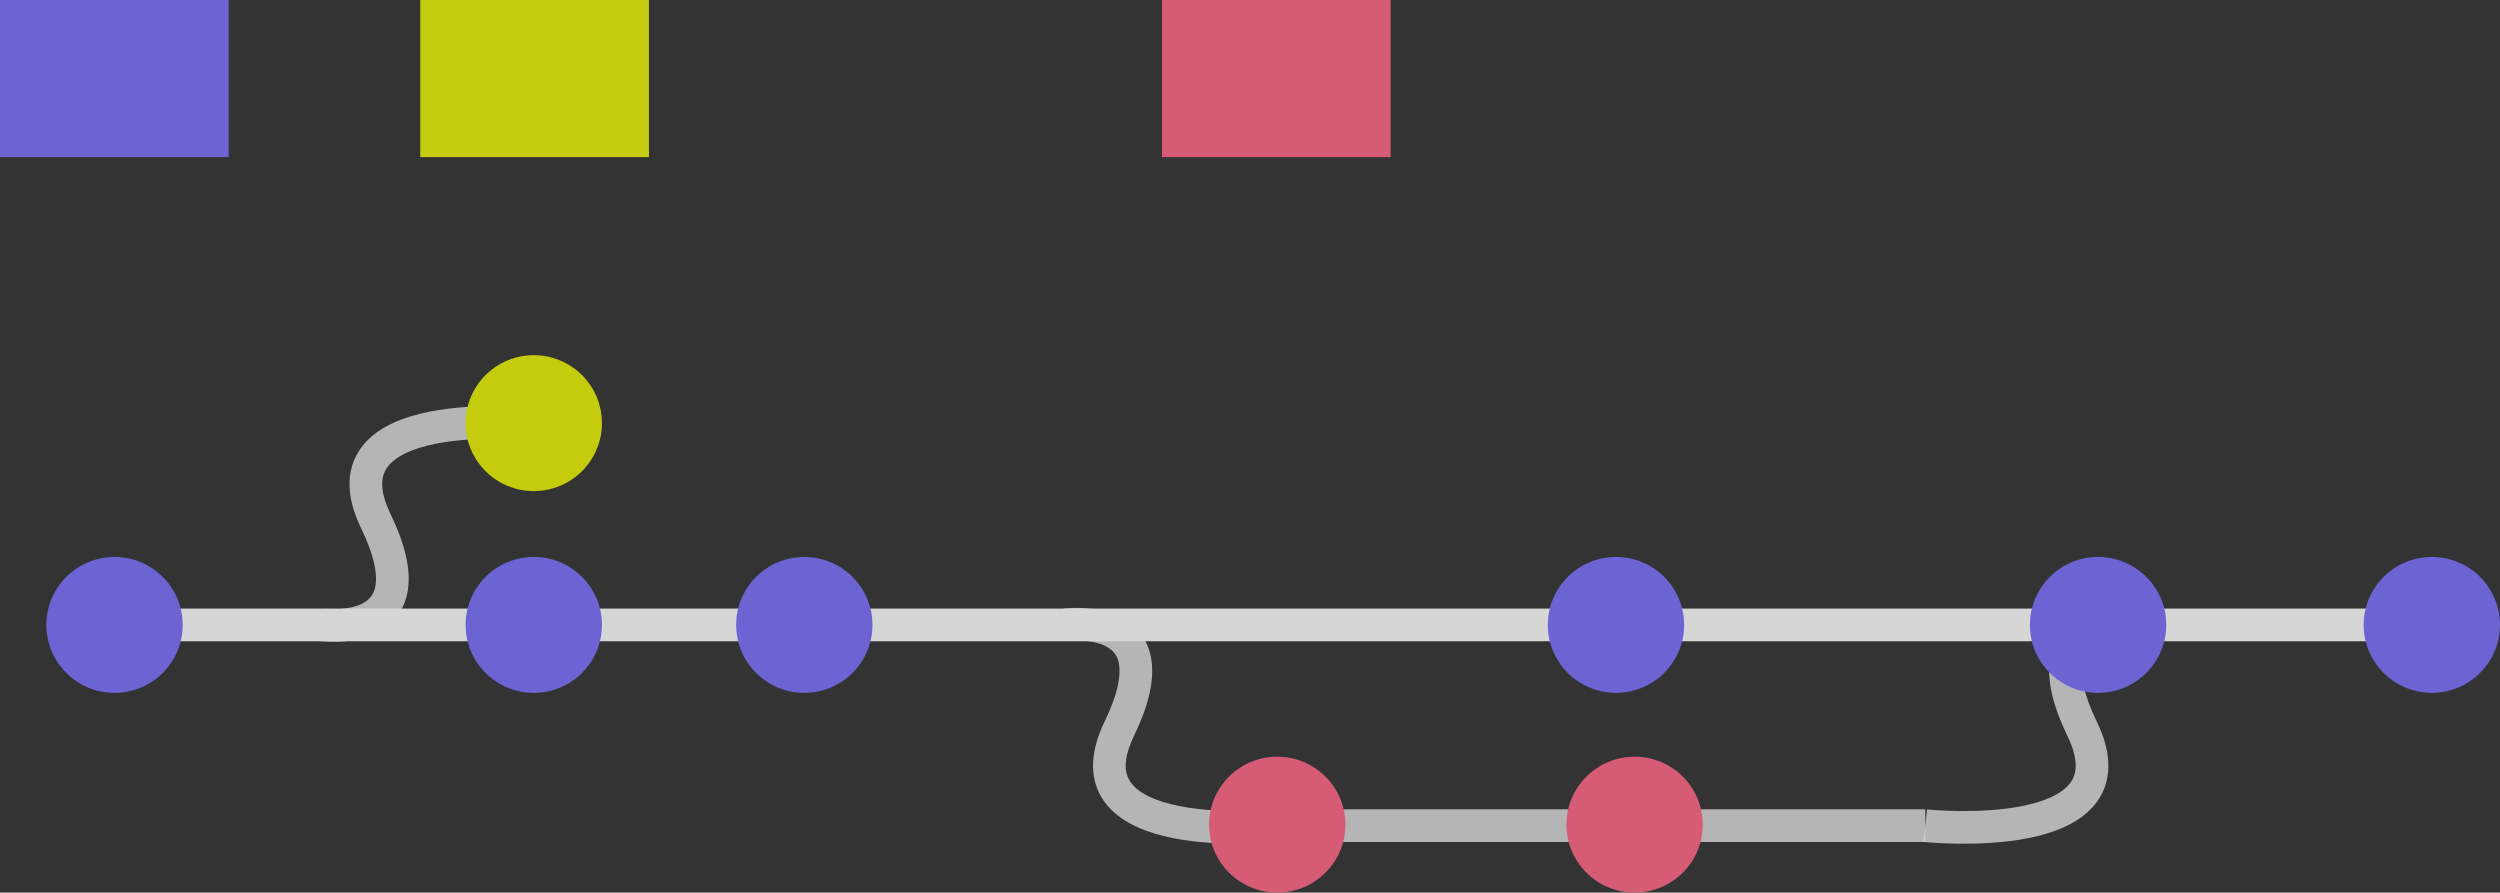 <?xml version="1.0" encoding="UTF-8" standalone="no"?>
<svg
   xmlns:dc="http://purl.org/dc/elements/1.1/"
   xmlns:cc="http://creativecommons.org/ns#"
   xmlns:rdf="http://www.w3.org/1999/02/22-rdf-syntax-ns#"
   xmlns:svg="http://www.w3.org/2000/svg"
   xmlns="http://www.w3.org/2000/svg"
   xmlns:sodipodi="http://sodipodi.sourceforge.net/DTD/sodipodi-0.dtd"
   xmlns:inkscape="http://www.inkscape.org/namespaces/inkscape"
   width="229.515"
   height="81.945"
   viewBox="0 0 229.515 81.945"
   version="1.1"
   id="svg3849"
   sodipodi:docname="commit-history.svg"
   style="fill:none"
   inkscape:version="0.92.4 5da689c313, 2019-01-14">
  <rect x="0" y="0" width="229.515" height="81.945" fill="#333333" stroke="none"/>
  <defs
     id="defs3853" />
  <sodipodi:namedview
     pagecolor="#ffffff"
     bordercolor="#666666"
     borderopacity="1"
     objecttolerance="10"
     gridtolerance="10"
     guidetolerance="10"
     inkscape:pageopacity="0"
     inkscape:pageshadow="2"
     inkscape:window-width="2160"
     inkscape:window-height="1412"
     id="namedview3851"
     showgrid="false"
     inkscape:zoom="1.7722423"
     inkscape:cx="104.67545"
     inkscape:cy="-59.126373"
     inkscape:window-x="0"
     inkscape:window-y="28"
     inkscape:window-maximized="1"
     inkscape:current-layer="svg3849" />
  <g
     id="g3811"
     style="opacity:0.1"
     transform="translate(-63,-47)">
    <path
       d="m 18.008,81.864 c -0.624,2.981 -1.598,6.016 -1.296,9.004 0.195,-2.205 0.84,-4.423 1.296,-6.611 0.38,-1.661 0.514,-3.369 0.398,-5.069 -0.074,0.9 -0.207,1.794 -0.398,2.677 z"
       id="path3809"
       inkscape:connector-curvature="0"
       style="opacity:0.1;fill:#000000" />
  </g>
  <g
     id="g3847"
     style="opacity:0.8"
     transform="translate(-63,-47)">
    <path
       d="M 73.514,104.371 H 287.841"
       stroke-miterlimit="10"
       id="path3813"
       inkscape:connector-curvature="0"
       style="stroke:#ffffff;stroke-width:3;stroke-miterlimit:10" />
    <path
       d="m 92.554,104.367 c 0,0 10.249,1.419 4.941,-9.544 -5.308,-10.963 14.401,-8.888 14.401,-8.888"
       stroke-miterlimit="10"
       id="path3815"
       inkscape:connector-curvature="0"
       style="opacity:0.8;stroke:#ffffff;stroke-width:3;stroke-miterlimit:10" />
    <path
       d="m 160.812,104.367 c 0,0 10.25,-1.415 4.942,9.548 -5.308,10.963 14.401,8.888 14.401,8.888"
       stroke-miterlimit="10"
       id="path3817"
       inkscape:connector-curvature="0"
       style="opacity:0.8;stroke:#ffffff;stroke-width:3;stroke-miterlimit:10" />
    <path
       d="m 259.095,104.367 c 0,0 -10.252,-1.415 -4.941,9.548 5.312,10.963 -14.401,8.888 -14.401,8.888"
       stroke-miterlimit="10"
       id="path3819"
       inkscape:connector-curvature="0"
       style="opacity:0.8;stroke:#ffffff;stroke-width:3;stroke-miterlimit:10" />
    <path
       d="M 239.753,122.799 H 183.2"
       stroke-miterlimit="10"
       id="path3821"
       inkscape:connector-curvature="0"
       style="opacity:0.8;stroke:#ffffff;stroke-width:3;stroke-miterlimit:10" />
    <path
       d="m 73.514,110.609 c 3.456,0 6.258,-2.793 6.258,-6.238 0,-3.446 -2.802,-6.239 -6.258,-6.239 -3.456,0 -6.258,2.793 -6.258,6.239 0,3.445 2.802,6.238 6.258,6.238 z"
       id="path3823"
       inkscape:connector-curvature="0"
       style="fill:#7a70fa" />
    <path
       d="m 112.003,92.085 c 3.456,0 6.258,-2.793 6.258,-6.239 0,-3.445 -2.802,-6.239 -6.258,-6.239 -3.456,0 -6.258,2.793 -6.258,6.239 0,3.446 2.802,6.239 6.258,6.239 z"
       id="path3825"
       inkscape:connector-curvature="0"
       style="fill:#eaf205" />
    <path
       d="m 112.003,110.609 c 3.456,0 6.258,-2.793 6.258,-6.238 0,-3.446 -2.802,-6.239 -6.258,-6.239 -3.456,0 -6.258,2.793 -6.258,6.239 0,3.445 2.802,6.238 6.258,6.238 z"
       id="path3827"
       inkscape:connector-curvature="0"
       style="fill:#7a70fa" />
    <path
       d="m 136.842,110.609 c 3.456,0 6.257,-2.793 6.257,-6.238 0,-3.446 -2.801,-6.239 -6.257,-6.239 -3.456,0 -6.258,2.793 -6.258,6.239 0,3.445 2.802,6.238 6.258,6.238 z"
       id="path3829"
       inkscape:connector-curvature="0"
       style="fill:#7a70fa" />
    <path
       d="m 180.259,128.945 c 3.456,0 6.258,-2.793 6.258,-6.238 0,-3.446 -2.802,-6.239 -6.258,-6.239 -3.456,0 -6.258,2.793 -6.258,6.239 0,3.445 2.802,6.238 6.258,6.238 z"
       id="path3831"
       inkscape:connector-curvature="0"
       style="fill:#ff6584" />
    <path
       d="m 213.066,128.945 c 3.456,0 6.258,-2.793 6.258,-6.238 0,-3.446 -2.802,-6.239 -6.258,-6.239 -3.456,0 -6.257,2.793 -6.257,6.239 0,3.445 2.801,6.238 6.257,6.238 z"
       id="path3833"
       inkscape:connector-curvature="0"
       style="fill:#ff6584" />
    <path
       d="m 211.355,110.609 c 3.456,0 6.258,-2.793 6.258,-6.238 0,-3.446 -2.802,-6.239 -6.258,-6.239 -3.456,0 -6.257,2.793 -6.257,6.239 0,3.445 2.801,6.238 6.257,6.238 z"
       id="path3835"
       inkscape:connector-curvature="0"
       style="fill:#7a70fa" />
    <path
       d="m 286.257,110.609 c 3.456,0 6.258,-2.793 6.258,-6.238 0,-3.446 -2.802,-6.239 -6.258,-6.239 -3.456,0 -6.258,2.793 -6.258,6.239 0,3.445 2.802,6.238 6.258,6.238 z"
       id="path3837"
       inkscape:connector-curvature="0"
       style="fill:#7a70fa" />
    <path
       d="m 255.616,110.609 c 3.456,0 6.258,-2.793 6.258,-6.238 0,-3.446 -2.802,-6.239 -6.258,-6.239 -3.456,0 -6.258,2.793 -6.258,6.239 0,3.445 2.802,6.238 6.258,6.238 z"
       id="path3839"
       inkscape:connector-curvature="0"
       style="fill:#7a70fa" />
    <path
       d="M 83.995,47 H 63 v 14.426 h 20.995 z"
       id="path3841"
       inkscape:connector-curvature="0"
       style="fill:#7a70fa" />
    <path
       d="m 122.577,47 h -20.995 v 14.426 h 20.995 z"
       id="path3843"
       inkscape:connector-curvature="0"
       style="fill:#eaf205" />
    <path
       d="m 190.669,47 h -20.995 v 14.426 h 20.995 z"
       id="path3845"
       inkscape:connector-curvature="0"
       style="fill:#ff6584" />
  </g>
</svg>
